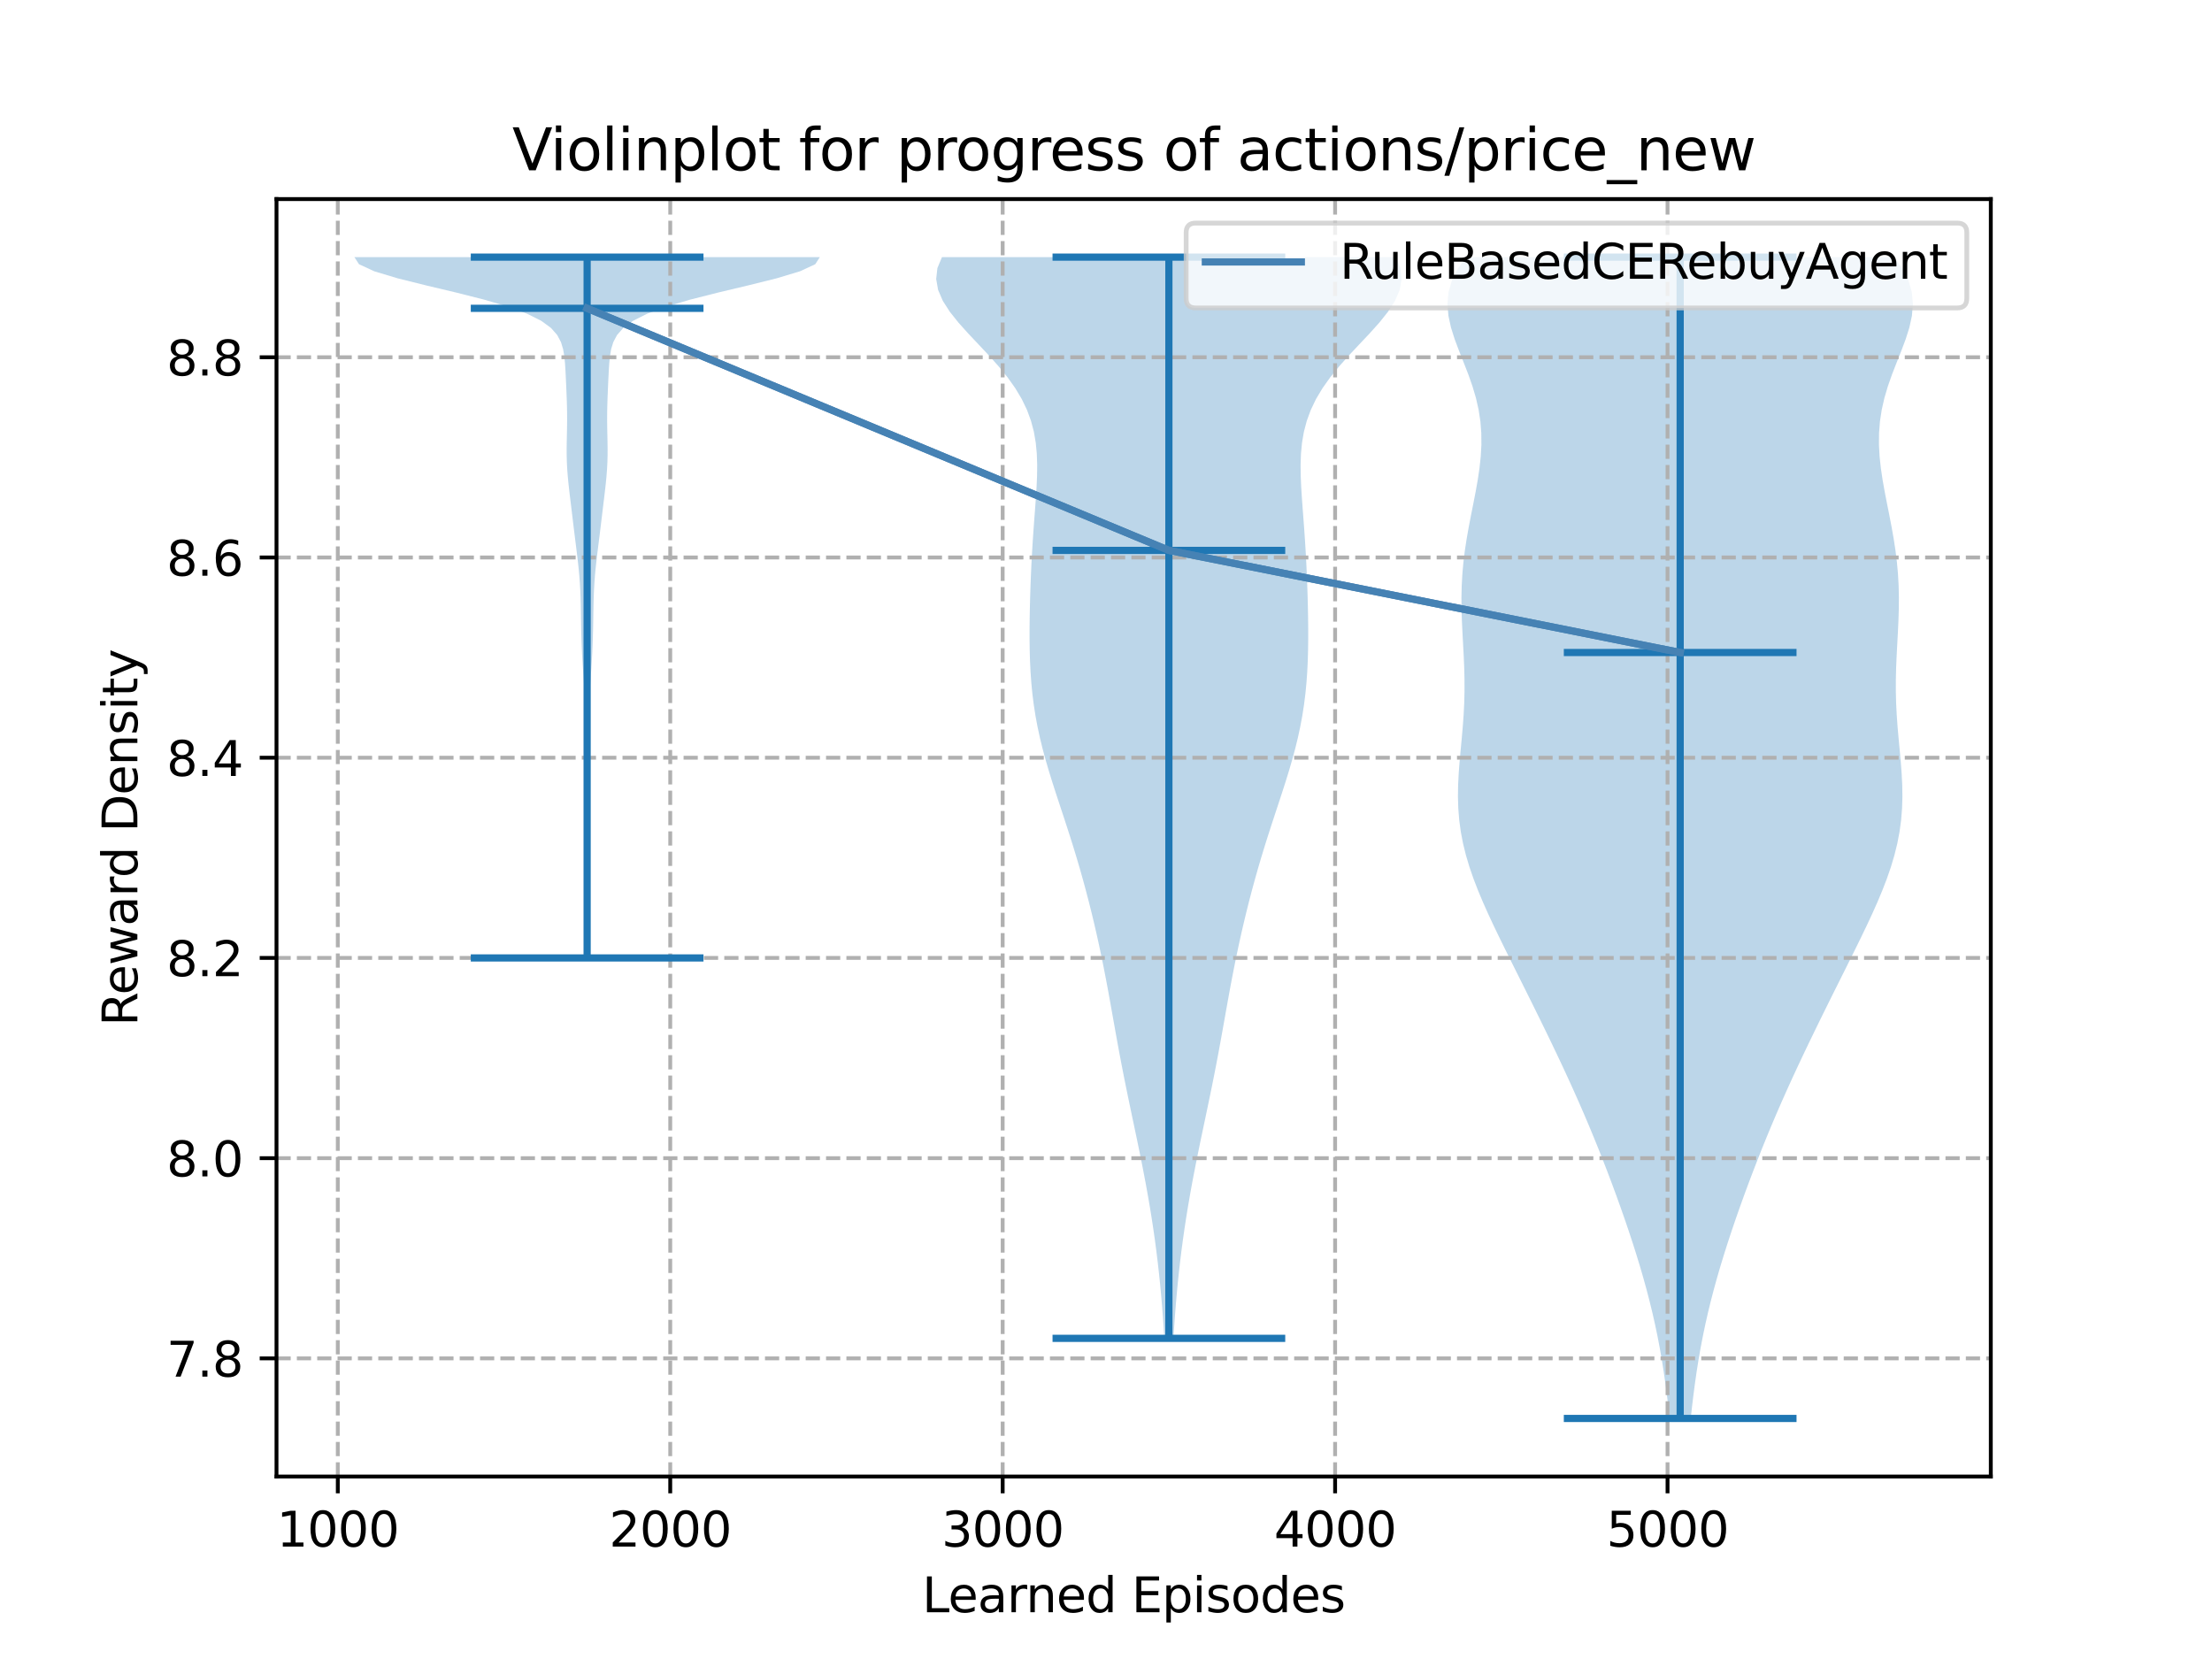 <?xml version="1.0" encoding="utf-8" standalone="no"?>
<!DOCTYPE svg PUBLIC "-//W3C//DTD SVG 1.1//EN"
  "http://www.w3.org/Graphics/SVG/1.1/DTD/svg11.dtd">
<svg xmlns:xlink="http://www.w3.org/1999/xlink" width="460.8pt" height="345.6pt" viewBox="0 0 460.8 345.6" xmlns="http://www.w3.org/2000/svg" version="1.1">
 <defs>
  <style type="text/css">*{stroke-linejoin: round; stroke-linecap: butt}</style>
 </defs>
 <g id="figure_1">
  <g id="patch_1">
   <path d="M 0 345.6 
L 460.8 345.6 
L 460.8 0 
L 0 0 
z
" style="fill: #ffffff"/>
  </g>
  <g id="axes_1">
   <g id="patch_2">
    <path d="M 57.6 307.584 
L 414.72 307.584 
L 414.72 41.472 
L 57.6 41.472 
z
" style="fill: #ffffff"/>
   </g>
   <g id="PolyCollection_1">
    <path d="M 122.443 199.554 
L 122.176 199.554 
L 122.176 198.08 
L 122.18 196.605 
L 122.186 195.13 
L 122.193 193.656 
L 122.197 192.181 
L 122.197 190.707 
L 122.194 189.232 
L 122.188 187.757 
L 122.181 186.283 
L 122.175 184.808 
L 122.171 183.334 
L 122.172 181.859 
L 122.176 180.384 
L 122.182 178.91 
L 122.188 177.435 
L 122.191 175.96 
L 122.188 174.486 
L 122.179 173.011 
L 122.163 171.537 
L 122.141 170.062 
L 122.113 168.587 
L 122.083 167.113 
L 122.052 165.638 
L 122.023 164.164 
L 121.999 162.689 
L 121.982 161.214 
L 121.972 159.74 
L 121.971 158.265 
L 121.978 156.791 
L 121.989 155.316 
L 122.001 153.841 
L 122.007 152.367 
L 122.004 150.892 
L 121.985 149.418 
L 121.949 147.943 
L 121.893 146.468 
L 121.819 144.994 
L 121.73 143.519 
L 121.63 142.044 
L 121.526 140.57 
L 121.425 139.095 
L 121.33 137.621 
L 121.248 136.146 
L 121.18 134.671 
L 121.126 133.197 
L 121.085 131.722 
L 121.054 130.248 
L 121.029 128.773 
L 121.006 127.298 
L 120.977 125.824 
L 120.936 124.349 
L 120.876 122.875 
L 120.792 121.4 
L 120.681 119.925 
L 120.544 118.451 
L 120.385 116.976 
L 120.21 115.502 
L 120.027 114.027 
L 119.842 112.552 
L 119.659 111.078 
L 119.479 109.603 
L 119.301 108.129 
L 119.123 106.654 
L 118.944 105.179 
L 118.765 103.705 
L 118.589 102.23 
L 118.425 100.755 
L 118.281 99.281 
L 118.167 97.806 
L 118.089 96.332 
L 118.05 94.857 
L 118.045 93.382 
L 118.066 91.908 
L 118.097 90.433 
L 118.126 88.959 
L 118.14 87.484 
L 118.134 86.009 
L 118.107 84.535 
L 118.061 83.06 
L 118.003 81.586 
L 117.938 80.111 
L 117.87 78.636 
L 117.796 77.162 
L 117.701 75.687 
L 117.556 74.213 
L 117.306 72.738 
L 116.858 71.263 
L 116.076 69.789 
L 114.78 68.314 
L 112.763 66.839 
L 109.829 65.365 
L 105.85 63.89 
L 100.839 62.416 
L 95.011 60.941 
L 88.81 59.466 
L 82.881 57.992 
L 77.972 56.517 
L 74.787 55.043 
L 73.833 53.568 
L 170.786 53.568 
L 170.786 53.568 
L 169.832 55.043 
L 166.647 56.517 
L 161.737 57.992 
L 155.808 59.466 
L 149.608 60.941 
L 143.78 62.416 
L 138.769 63.89 
L 134.79 65.365 
L 131.856 66.839 
L 129.839 68.314 
L 128.543 69.789 
L 127.761 71.263 
L 127.313 72.738 
L 127.062 74.213 
L 126.918 75.687 
L 126.823 77.162 
L 126.748 78.636 
L 126.68 80.111 
L 126.616 81.586 
L 126.558 83.06 
L 126.512 84.535 
L 126.484 86.009 
L 126.478 87.484 
L 126.493 88.959 
L 126.522 90.433 
L 126.553 91.908 
L 126.573 93.382 
L 126.569 94.857 
L 126.53 96.332 
L 126.452 97.806 
L 126.338 99.281 
L 126.194 100.755 
L 126.029 102.23 
L 125.854 103.705 
L 125.674 105.179 
L 125.495 106.654 
L 125.318 108.129 
L 125.14 109.603 
L 124.96 111.078 
L 124.776 112.552 
L 124.591 114.027 
L 124.408 115.502 
L 124.233 116.976 
L 124.074 118.451 
L 123.937 119.925 
L 123.826 121.4 
L 123.742 122.875 
L 123.683 124.349 
L 123.642 125.824 
L 123.613 127.298 
L 123.589 128.773 
L 123.565 130.248 
L 123.534 131.722 
L 123.493 133.197 
L 123.439 134.671 
L 123.371 136.146 
L 123.288 137.621 
L 123.194 139.095 
L 123.092 140.57 
L 122.988 142.044 
L 122.889 143.519 
L 122.799 144.994 
L 122.725 146.468 
L 122.669 147.943 
L 122.633 149.418 
L 122.615 150.892 
L 122.611 152.367 
L 122.618 153.841 
L 122.629 155.316 
L 122.641 156.791 
L 122.647 158.265 
L 122.646 159.74 
L 122.637 161.214 
L 122.62 162.689 
L 122.595 164.164 
L 122.566 165.638 
L 122.536 167.113 
L 122.505 168.587 
L 122.478 170.062 
L 122.455 171.537 
L 122.439 173.011 
L 122.43 174.486 
L 122.428 175.96 
L 122.431 177.435 
L 122.436 178.91 
L 122.442 180.384 
L 122.447 181.859 
L 122.447 183.334 
L 122.444 184.808 
L 122.438 186.283 
L 122.431 187.757 
L 122.425 189.232 
L 122.421 190.707 
L 122.422 192.181 
L 122.426 193.656 
L 122.432 195.13 
L 122.439 196.605 
L 122.443 198.08 
L 122.443 199.554 
z
" clip-path="url(#pd0783b22f8)" style="fill: #1f77b4; fill-opacity: 0.3"/>
   </g>
   <g id="PolyCollection_2">
    <path d="M 244.448 278.804 
L 242.553 278.804 
L 242.409 276.529 
L 242.249 274.254 
L 242.071 271.979 
L 241.876 269.703 
L 241.661 267.428 
L 241.426 265.153 
L 241.169 262.878 
L 240.889 260.603 
L 240.588 258.328 
L 240.263 256.053 
L 239.916 253.778 
L 239.548 251.503 
L 239.158 249.227 
L 238.748 246.952 
L 238.32 244.677 
L 237.876 242.402 
L 237.418 240.127 
L 236.949 237.852 
L 236.473 235.577 
L 235.994 233.302 
L 235.515 231.027 
L 235.04 228.751 
L 234.573 226.476 
L 234.116 224.201 
L 233.671 221.926 
L 233.238 219.651 
L 232.817 217.376 
L 232.405 215.101 
L 231.999 212.826 
L 231.594 210.551 
L 231.186 208.275 
L 230.77 206 
L 230.342 203.725 
L 229.898 201.45 
L 229.436 199.175 
L 228.954 196.9 
L 228.451 194.625 
L 227.926 192.35 
L 227.379 190.075 
L 226.808 187.799 
L 226.214 185.524 
L 225.596 183.249 
L 224.953 180.974 
L 224.284 178.699 
L 223.591 176.424 
L 222.875 174.149 
L 222.141 171.874 
L 221.394 169.599 
L 220.643 167.323 
L 219.896 165.048 
L 219.166 162.773 
L 218.464 160.498 
L 217.8 158.223 
L 217.185 155.948 
L 216.628 153.673 
L 216.136 151.398 
L 215.712 149.123 
L 215.357 146.847 
L 215.07 144.572 
L 214.848 142.297 
L 214.684 140.022 
L 214.573 137.747 
L 214.506 135.472 
L 214.477 133.197 
L 214.478 130.922 
L 214.502 128.647 
L 214.547 126.372 
L 214.607 124.096 
L 214.682 121.821 
L 214.773 119.546 
L 214.878 117.271 
L 215.001 114.996 
L 215.14 112.721 
L 215.296 110.446 
L 215.463 108.171 
L 215.636 105.896 
L 215.801 103.62 
L 215.943 101.345 
L 216.04 99.07 
L 216.064 96.795 
L 215.985 94.52 
L 215.769 92.245 
L 215.38 89.97 
L 214.784 87.695 
L 213.951 85.42 
L 212.86 83.144 
L 211.502 80.869 
L 209.884 78.594 
L 208.034 76.319 
L 206.004 74.044 
L 203.867 71.769 
L 201.719 69.494 
L 199.675 67.219 
L 197.86 64.944 
L 196.402 62.668 
L 195.423 60.393 
L 195.024 58.118 
L 195.28 55.843 
L 196.23 53.568 
L 290.772 53.568 
L 290.772 53.568 
L 291.721 55.843 
L 291.977 58.118 
L 291.579 60.393 
L 290.599 62.668 
L 289.142 64.944 
L 287.327 67.219 
L 285.282 69.494 
L 283.135 71.769 
L 280.997 74.044 
L 278.967 76.319 
L 277.118 78.594 
L 275.5 80.869 
L 274.142 83.144 
L 273.05 85.42 
L 272.217 87.695 
L 271.621 89.97 
L 271.232 92.245 
L 271.016 94.52 
L 270.937 96.795 
L 270.962 99.07 
L 271.058 101.345 
L 271.2 103.62 
L 271.366 105.896 
L 271.538 108.171 
L 271.706 110.446 
L 271.861 112.721 
L 272.001 114.996 
L 272.123 117.271 
L 272.229 119.546 
L 272.319 121.821 
L 272.394 124.096 
L 272.455 126.372 
L 272.499 128.647 
L 272.524 130.922 
L 272.525 133.197 
L 272.495 135.472 
L 272.429 137.747 
L 272.317 140.022 
L 272.154 142.297 
L 271.932 144.572 
L 271.645 146.847 
L 271.29 149.123 
L 270.866 151.398 
L 270.373 153.673 
L 269.816 155.948 
L 269.202 158.223 
L 268.538 160.498 
L 267.835 162.773 
L 267.105 165.048 
L 266.359 167.323 
L 265.607 169.599 
L 264.861 171.874 
L 264.126 174.149 
L 263.411 176.424 
L 262.717 178.699 
L 262.049 180.974 
L 261.405 183.249 
L 260.787 185.524 
L 260.193 187.799 
L 259.623 190.075 
L 259.075 192.35 
L 258.55 194.625 
L 258.047 196.9 
L 257.565 199.175 
L 257.103 201.45 
L 256.66 203.725 
L 256.232 206 
L 255.816 208.275 
L 255.408 210.551 
L 255.003 212.826 
L 254.596 215.101 
L 254.184 217.376 
L 253.763 219.651 
L 253.331 221.926 
L 252.886 224.201 
L 252.429 226.476 
L 251.962 228.751 
L 251.487 231.027 
L 251.008 233.302 
L 250.528 235.577 
L 250.052 237.852 
L 249.584 240.127 
L 249.126 242.402 
L 248.681 244.677 
L 248.253 246.952 
L 247.844 249.227 
L 247.454 251.503 
L 247.085 253.778 
L 246.738 256.053 
L 246.414 258.328 
L 246.112 260.603 
L 245.833 262.878 
L 245.576 265.153 
L 245.34 267.428 
L 245.125 269.703 
L 244.93 271.979 
L 244.753 274.254 
L 244.593 276.529 
L 244.448 278.804 
z
" clip-path="url(#pd0783b22f8)" style="fill: #1f77b4; fill-opacity: 0.3"/>
   </g>
   <g id="PolyCollection_3">
    <path d="M 352.212 295.488 
L 347.809 295.488 
L 347.541 293.044 
L 347.248 290.601 
L 346.928 288.157 
L 346.575 285.713 
L 346.187 283.27 
L 345.76 280.826 
L 345.293 278.383 
L 344.783 275.939 
L 344.23 273.495 
L 343.634 271.052 
L 342.998 268.608 
L 342.322 266.164 
L 341.61 263.721 
L 340.863 261.277 
L 340.086 258.833 
L 339.28 256.39 
L 338.447 253.946 
L 337.59 251.503 
L 336.71 249.059 
L 335.808 246.615 
L 334.884 244.172 
L 333.939 241.728 
L 332.971 239.284 
L 331.98 236.841 
L 330.965 234.397 
L 329.925 231.953 
L 328.861 229.51 
L 327.773 227.066 
L 326.662 224.623 
L 325.53 222.179 
L 324.379 219.735 
L 323.21 217.292 
L 322.028 214.848 
L 320.833 212.404 
L 319.628 209.961 
L 318.416 207.517 
L 317.198 205.073 
L 315.978 202.63 
L 314.758 200.186 
L 313.545 197.743 
L 312.345 195.299 
L 311.169 192.855 
L 310.028 190.412 
L 308.937 187.968 
L 307.911 185.524 
L 306.967 183.081 
L 306.122 180.637 
L 305.391 178.193 
L 304.787 175.75 
L 304.318 173.306 
L 303.986 170.863 
L 303.788 168.419 
L 303.716 165.975 
L 303.752 163.532 
L 303.876 161.088 
L 304.063 158.644 
L 304.285 156.201 
L 304.515 153.757 
L 304.728 151.313 
L 304.903 148.87 
L 305.025 146.426 
L 305.085 143.983 
L 305.081 141.539 
L 305.022 139.095 
L 304.919 136.652 
L 304.79 134.208 
L 304.657 131.764 
L 304.542 129.321 
L 304.466 126.877 
L 304.448 124.433 
L 304.503 121.99 
L 304.639 119.546 
L 304.859 117.103 
L 305.161 114.659 
L 305.536 112.215 
L 305.969 109.772 
L 306.44 107.328 
L 306.927 104.884 
L 307.402 102.441 
L 307.838 99.997 
L 308.202 97.553 
L 308.466 95.11 
L 308.602 92.666 
L 308.583 90.223 
L 308.392 87.779 
L 308.018 85.335 
L 307.462 82.892 
L 306.739 80.448 
L 305.879 78.004 
L 304.931 75.561 
L 303.958 73.117 
L 303.04 70.673 
L 302.267 68.23 
L 301.734 65.786 
L 301.534 63.343 
L 301.751 60.899 
L 302.449 58.455 
L 303.671 56.012 
L 305.426 53.568 
L 394.595 53.568 
L 394.595 53.568 
L 396.351 56.012 
L 397.572 58.455 
L 398.271 60.899 
L 398.487 63.343 
L 398.288 65.786 
L 397.755 68.23 
L 396.982 70.673 
L 396.063 73.117 
L 395.091 75.561 
L 394.142 78.004 
L 393.282 80.448 
L 392.559 82.892 
L 392.003 85.335 
L 391.629 87.779 
L 391.438 90.223 
L 391.42 92.666 
L 391.555 95.11 
L 391.819 97.553 
L 392.184 99.997 
L 392.619 102.441 
L 393.094 104.884 
L 393.581 107.328 
L 394.053 109.772 
L 394.485 112.215 
L 394.86 114.659 
L 395.162 117.103 
L 395.383 119.546 
L 395.519 121.99 
L 395.573 124.433 
L 395.555 126.877 
L 395.479 129.321 
L 395.364 131.764 
L 395.231 134.208 
L 395.103 136.652 
L 395 139.095 
L 394.94 141.539 
L 394.937 143.983 
L 394.996 146.426 
L 395.118 148.87 
L 395.293 151.313 
L 395.506 153.757 
L 395.737 156.201 
L 395.959 158.644 
L 396.145 161.088 
L 396.269 163.532 
L 396.306 165.975 
L 396.233 168.419 
L 396.035 170.863 
L 395.704 173.306 
L 395.234 175.75 
L 394.63 178.193 
L 393.9 180.637 
L 393.055 183.081 
L 392.111 185.524 
L 391.085 187.968 
L 389.993 190.412 
L 388.852 192.855 
L 387.676 195.299 
L 386.476 197.743 
L 385.263 200.186 
L 384.044 202.63 
L 382.823 205.073 
L 381.605 207.517 
L 380.393 209.961 
L 379.188 212.404 
L 377.994 214.848 
L 376.811 217.292 
L 375.643 219.735 
L 374.491 222.179 
L 373.359 224.623 
L 372.248 227.066 
L 371.16 229.51 
L 370.096 231.953 
L 369.057 234.397 
L 368.042 236.841 
L 367.05 239.284 
L 366.083 241.728 
L 365.137 244.172 
L 364.213 246.615 
L 363.311 249.059 
L 362.431 251.503 
L 361.574 253.946 
L 360.742 256.39 
L 359.936 258.833 
L 359.158 261.277 
L 358.412 263.721 
L 357.699 266.164 
L 357.024 268.608 
L 356.387 271.052 
L 355.792 273.495 
L 355.239 275.939 
L 354.729 278.383 
L 354.261 280.826 
L 353.834 283.27 
L 353.446 285.713 
L 353.094 288.157 
L 352.773 290.601 
L 352.48 293.044 
L 352.212 295.488 
z
" clip-path="url(#pd0783b22f8)" style="fill: #1f77b4; fill-opacity: 0.3"/>
   </g>
   <g id="matplotlib.axis_1">
    <g id="xtick_1">
     <g id="line2d_1">
      <path d="M 70.37 307.584 
L 70.37 41.472 
" clip-path="url(#pd0783b22f8)" style="fill: none; stroke-dasharray: 2.96,1.28; stroke-dashoffset: 0; stroke: #b0b0b0; stroke-width: 0.8"/>
     </g>
     <g id="line2d_2">
      <defs>
       <path id="m203d92a6cb" d="M 0 0 
L 0 3.5 
" style="stroke: #000000; stroke-width: 0.8"/>
      </defs>
      <g>
       <use xlink:href="#m203d92a6cb" x="70.37" y="307.584" style="stroke: #000000; stroke-width: 0.8"/>
      </g>
     </g>
     <g id="text_1">
      <!-- 1000 -->
      <g transform="translate(57.645 322.182)scale(0.1 -0.1)">
       <defs>
        <path id="DejaVuSans-31" d="M 794 531 
L 1825 531 
L 1825 4091 
L 703 3866 
L 703 4441 
L 1819 4666 
L 2450 4666 
L 2450 531 
L 3481 531 
L 3481 0 
L 794 0 
L 794 531 
z
" transform="scale(0.016)"/>
        <path id="DejaVuSans-30" d="M 2034 4250 
Q 1547 4250 1301 3770 
Q 1056 3291 1056 2328 
Q 1056 1369 1301 889 
Q 1547 409 2034 409 
Q 2525 409 2770 889 
Q 3016 1369 3016 2328 
Q 3016 3291 2770 3770 
Q 2525 4250 2034 4250 
z
M 2034 4750 
Q 2819 4750 3233 4129 
Q 3647 3509 3647 2328 
Q 3647 1150 3233 529 
Q 2819 -91 2034 -91 
Q 1250 -91 836 529 
Q 422 1150 422 2328 
Q 422 3509 836 4129 
Q 1250 4750 2034 4750 
z
" transform="scale(0.016)"/>
       </defs>
       <use xlink:href="#DejaVuSans-31"/>
       <use xlink:href="#DejaVuSans-30" x="63.623"/>
       <use xlink:href="#DejaVuSans-30" x="127.246"/>
       <use xlink:href="#DejaVuSans-30" x="190.869"/>
      </g>
     </g>
    </g>
    <g id="xtick_2">
     <g id="line2d_3">
      <path d="M 139.622 307.584 
L 139.622 41.472 
" clip-path="url(#pd0783b22f8)" style="fill: none; stroke-dasharray: 2.96,1.28; stroke-dashoffset: 0; stroke: #b0b0b0; stroke-width: 0.8"/>
     </g>
     <g id="line2d_4">
      <g>
       <use xlink:href="#m203d92a6cb" x="139.622" y="307.584" style="stroke: #000000; stroke-width: 0.8"/>
      </g>
     </g>
     <g id="text_2">
      <!-- 2000 -->
      <g transform="translate(126.897 322.182)scale(0.1 -0.1)">
       <defs>
        <path id="DejaVuSans-32" d="M 1228 531 
L 3431 531 
L 3431 0 
L 469 0 
L 469 531 
Q 828 903 1448 1529 
Q 2069 2156 2228 2338 
Q 2531 2678 2651 2914 
Q 2772 3150 2772 3378 
Q 2772 3750 2511 3984 
Q 2250 4219 1831 4219 
Q 1534 4219 1204 4116 
Q 875 4013 500 3803 
L 500 4441 
Q 881 4594 1212 4672 
Q 1544 4750 1819 4750 
Q 2544 4750 2975 4387 
Q 3406 4025 3406 3419 
Q 3406 3131 3298 2873 
Q 3191 2616 2906 2266 
Q 2828 2175 2409 1742 
Q 1991 1309 1228 531 
z
" transform="scale(0.016)"/>
       </defs>
       <use xlink:href="#DejaVuSans-32"/>
       <use xlink:href="#DejaVuSans-30" x="63.623"/>
       <use xlink:href="#DejaVuSans-30" x="127.246"/>
       <use xlink:href="#DejaVuSans-30" x="190.869"/>
      </g>
     </g>
    </g>
    <g id="xtick_3">
     <g id="line2d_5">
      <path d="M 208.875 307.584 
L 208.875 41.472 
" clip-path="url(#pd0783b22f8)" style="fill: none; stroke-dasharray: 2.96,1.28; stroke-dashoffset: 0; stroke: #b0b0b0; stroke-width: 0.8"/>
     </g>
     <g id="line2d_6">
      <g>
       <use xlink:href="#m203d92a6cb" x="208.875" y="307.584" style="stroke: #000000; stroke-width: 0.8"/>
      </g>
     </g>
     <g id="text_3">
      <!-- 3000 -->
      <g transform="translate(196.15 322.182)scale(0.1 -0.1)">
       <defs>
        <path id="DejaVuSans-33" d="M 2597 2516 
Q 3050 2419 3304 2112 
Q 3559 1806 3559 1356 
Q 3559 666 3084 287 
Q 2609 -91 1734 -91 
Q 1441 -91 1130 -33 
Q 819 25 488 141 
L 488 750 
Q 750 597 1062 519 
Q 1375 441 1716 441 
Q 2309 441 2620 675 
Q 2931 909 2931 1356 
Q 2931 1769 2642 2001 
Q 2353 2234 1838 2234 
L 1294 2234 
L 1294 2753 
L 1863 2753 
Q 2328 2753 2575 2939 
Q 2822 3125 2822 3475 
Q 2822 3834 2567 4026 
Q 2313 4219 1838 4219 
Q 1578 4219 1281 4162 
Q 984 4106 628 3988 
L 628 4550 
Q 988 4650 1302 4700 
Q 1616 4750 1894 4750 
Q 2613 4750 3031 4423 
Q 3450 4097 3450 3541 
Q 3450 3153 3228 2886 
Q 3006 2619 2597 2516 
z
" transform="scale(0.016)"/>
       </defs>
       <use xlink:href="#DejaVuSans-33"/>
       <use xlink:href="#DejaVuSans-30" x="63.623"/>
       <use xlink:href="#DejaVuSans-30" x="127.246"/>
       <use xlink:href="#DejaVuSans-30" x="190.869"/>
      </g>
     </g>
    </g>
    <g id="xtick_4">
     <g id="line2d_7">
      <path d="M 278.127 307.584 
L 278.127 41.472 
" clip-path="url(#pd0783b22f8)" style="fill: none; stroke-dasharray: 2.96,1.28; stroke-dashoffset: 0; stroke: #b0b0b0; stroke-width: 0.8"/>
     </g>
     <g id="line2d_8">
      <g>
       <use xlink:href="#m203d92a6cb" x="278.127" y="307.584" style="stroke: #000000; stroke-width: 0.8"/>
      </g>
     </g>
     <g id="text_4">
      <!-- 4000 -->
      <g transform="translate(265.402 322.182)scale(0.1 -0.1)">
       <defs>
        <path id="DejaVuSans-34" d="M 2419 4116 
L 825 1625 
L 2419 1625 
L 2419 4116 
z
M 2253 4666 
L 3047 4666 
L 3047 1625 
L 3713 1625 
L 3713 1100 
L 3047 1100 
L 3047 0 
L 2419 0 
L 2419 1100 
L 313 1100 
L 313 1709 
L 2253 4666 
z
" transform="scale(0.016)"/>
       </defs>
       <use xlink:href="#DejaVuSans-34"/>
       <use xlink:href="#DejaVuSans-30" x="63.623"/>
       <use xlink:href="#DejaVuSans-30" x="127.246"/>
       <use xlink:href="#DejaVuSans-30" x="190.869"/>
      </g>
     </g>
    </g>
    <g id="xtick_5">
     <g id="line2d_9">
      <path d="M 347.379 307.584 
L 347.379 41.472 
" clip-path="url(#pd0783b22f8)" style="fill: none; stroke-dasharray: 2.96,1.28; stroke-dashoffset: 0; stroke: #b0b0b0; stroke-width: 0.8"/>
     </g>
     <g id="line2d_10">
      <g>
       <use xlink:href="#m203d92a6cb" x="347.379" y="307.584" style="stroke: #000000; stroke-width: 0.8"/>
      </g>
     </g>
     <g id="text_5">
      <!-- 5000 -->
      <g transform="translate(334.654 322.182)scale(0.1 -0.1)">
       <defs>
        <path id="DejaVuSans-35" d="M 691 4666 
L 3169 4666 
L 3169 4134 
L 1269 4134 
L 1269 2991 
Q 1406 3038 1543 3061 
Q 1681 3084 1819 3084 
Q 2600 3084 3056 2656 
Q 3513 2228 3513 1497 
Q 3513 744 3044 326 
Q 2575 -91 1722 -91 
Q 1428 -91 1123 -41 
Q 819 9 494 109 
L 494 744 
Q 775 591 1075 516 
Q 1375 441 1709 441 
Q 2250 441 2565 725 
Q 2881 1009 2881 1497 
Q 2881 1984 2565 2268 
Q 2250 2553 1709 2553 
Q 1456 2553 1204 2497 
Q 953 2441 691 2322 
L 691 4666 
z
" transform="scale(0.016)"/>
       </defs>
       <use xlink:href="#DejaVuSans-35"/>
       <use xlink:href="#DejaVuSans-30" x="63.623"/>
       <use xlink:href="#DejaVuSans-30" x="127.246"/>
       <use xlink:href="#DejaVuSans-30" x="190.869"/>
      </g>
     </g>
    </g>
    <g id="text_6">
     <!-- Learned Episodes -->
     <g transform="translate(192.102 335.861)scale(0.1 -0.1)">
      <defs>
       <path id="DejaVuSans-4c" d="M 628 4666 
L 1259 4666 
L 1259 531 
L 3531 531 
L 3531 0 
L 628 0 
L 628 4666 
z
" transform="scale(0.016)"/>
       <path id="DejaVuSans-65" d="M 3597 1894 
L 3597 1613 
L 953 1613 
Q 991 1019 1311 708 
Q 1631 397 2203 397 
Q 2534 397 2845 478 
Q 3156 559 3463 722 
L 3463 178 
Q 3153 47 2828 -22 
Q 2503 -91 2169 -91 
Q 1331 -91 842 396 
Q 353 884 353 1716 
Q 353 2575 817 3079 
Q 1281 3584 2069 3584 
Q 2775 3584 3186 3129 
Q 3597 2675 3597 1894 
z
M 3022 2063 
Q 3016 2534 2758 2815 
Q 2500 3097 2075 3097 
Q 1594 3097 1305 2825 
Q 1016 2553 972 2059 
L 3022 2063 
z
" transform="scale(0.016)"/>
       <path id="DejaVuSans-61" d="M 2194 1759 
Q 1497 1759 1228 1600 
Q 959 1441 959 1056 
Q 959 750 1161 570 
Q 1363 391 1709 391 
Q 2188 391 2477 730 
Q 2766 1069 2766 1631 
L 2766 1759 
L 2194 1759 
z
M 3341 1997 
L 3341 0 
L 2766 0 
L 2766 531 
Q 2569 213 2275 61 
Q 1981 -91 1556 -91 
Q 1019 -91 701 211 
Q 384 513 384 1019 
Q 384 1609 779 1909 
Q 1175 2209 1959 2209 
L 2766 2209 
L 2766 2266 
Q 2766 2663 2505 2880 
Q 2244 3097 1772 3097 
Q 1472 3097 1187 3025 
Q 903 2953 641 2809 
L 641 3341 
Q 956 3463 1253 3523 
Q 1550 3584 1831 3584 
Q 2591 3584 2966 3190 
Q 3341 2797 3341 1997 
z
" transform="scale(0.016)"/>
       <path id="DejaVuSans-72" d="M 2631 2963 
Q 2534 3019 2420 3045 
Q 2306 3072 2169 3072 
Q 1681 3072 1420 2755 
Q 1159 2438 1159 1844 
L 1159 0 
L 581 0 
L 581 3500 
L 1159 3500 
L 1159 2956 
Q 1341 3275 1631 3429 
Q 1922 3584 2338 3584 
Q 2397 3584 2469 3576 
Q 2541 3569 2628 3553 
L 2631 2963 
z
" transform="scale(0.016)"/>
       <path id="DejaVuSans-6e" d="M 3513 2113 
L 3513 0 
L 2938 0 
L 2938 2094 
Q 2938 2591 2744 2837 
Q 2550 3084 2163 3084 
Q 1697 3084 1428 2787 
Q 1159 2491 1159 1978 
L 1159 0 
L 581 0 
L 581 3500 
L 1159 3500 
L 1159 2956 
Q 1366 3272 1645 3428 
Q 1925 3584 2291 3584 
Q 2894 3584 3203 3211 
Q 3513 2838 3513 2113 
z
" transform="scale(0.016)"/>
       <path id="DejaVuSans-64" d="M 2906 2969 
L 2906 4863 
L 3481 4863 
L 3481 0 
L 2906 0 
L 2906 525 
Q 2725 213 2448 61 
Q 2172 -91 1784 -91 
Q 1150 -91 751 415 
Q 353 922 353 1747 
Q 353 2572 751 3078 
Q 1150 3584 1784 3584 
Q 2172 3584 2448 3432 
Q 2725 3281 2906 2969 
z
M 947 1747 
Q 947 1113 1208 752 
Q 1469 391 1925 391 
Q 2381 391 2643 752 
Q 2906 1113 2906 1747 
Q 2906 2381 2643 2742 
Q 2381 3103 1925 3103 
Q 1469 3103 1208 2742 
Q 947 2381 947 1747 
z
" transform="scale(0.016)"/>
       <path id="DejaVuSans-20" transform="scale(0.016)"/>
       <path id="DejaVuSans-45" d="M 628 4666 
L 3578 4666 
L 3578 4134 
L 1259 4134 
L 1259 2753 
L 3481 2753 
L 3481 2222 
L 1259 2222 
L 1259 531 
L 3634 531 
L 3634 0 
L 628 0 
L 628 4666 
z
" transform="scale(0.016)"/>
       <path id="DejaVuSans-70" d="M 1159 525 
L 1159 -1331 
L 581 -1331 
L 581 3500 
L 1159 3500 
L 1159 2969 
Q 1341 3281 1617 3432 
Q 1894 3584 2278 3584 
Q 2916 3584 3314 3078 
Q 3713 2572 3713 1747 
Q 3713 922 3314 415 
Q 2916 -91 2278 -91 
Q 1894 -91 1617 61 
Q 1341 213 1159 525 
z
M 3116 1747 
Q 3116 2381 2855 2742 
Q 2594 3103 2138 3103 
Q 1681 3103 1420 2742 
Q 1159 2381 1159 1747 
Q 1159 1113 1420 752 
Q 1681 391 2138 391 
Q 2594 391 2855 752 
Q 3116 1113 3116 1747 
z
" transform="scale(0.016)"/>
       <path id="DejaVuSans-69" d="M 603 3500 
L 1178 3500 
L 1178 0 
L 603 0 
L 603 3500 
z
M 603 4863 
L 1178 4863 
L 1178 4134 
L 603 4134 
L 603 4863 
z
" transform="scale(0.016)"/>
       <path id="DejaVuSans-73" d="M 2834 3397 
L 2834 2853 
Q 2591 2978 2328 3040 
Q 2066 3103 1784 3103 
Q 1356 3103 1142 2972 
Q 928 2841 928 2578 
Q 928 2378 1081 2264 
Q 1234 2150 1697 2047 
L 1894 2003 
Q 2506 1872 2764 1633 
Q 3022 1394 3022 966 
Q 3022 478 2636 193 
Q 2250 -91 1575 -91 
Q 1294 -91 989 -36 
Q 684 19 347 128 
L 347 722 
Q 666 556 975 473 
Q 1284 391 1588 391 
Q 1994 391 2212 530 
Q 2431 669 2431 922 
Q 2431 1156 2273 1281 
Q 2116 1406 1581 1522 
L 1381 1569 
Q 847 1681 609 1914 
Q 372 2147 372 2553 
Q 372 3047 722 3315 
Q 1072 3584 1716 3584 
Q 2034 3584 2315 3537 
Q 2597 3491 2834 3397 
z
" transform="scale(0.016)"/>
       <path id="DejaVuSans-6f" d="M 1959 3097 
Q 1497 3097 1228 2736 
Q 959 2375 959 1747 
Q 959 1119 1226 758 
Q 1494 397 1959 397 
Q 2419 397 2687 759 
Q 2956 1122 2956 1747 
Q 2956 2369 2687 2733 
Q 2419 3097 1959 3097 
z
M 1959 3584 
Q 2709 3584 3137 3096 
Q 3566 2609 3566 1747 
Q 3566 888 3137 398 
Q 2709 -91 1959 -91 
Q 1206 -91 779 398 
Q 353 888 353 1747 
Q 353 2609 779 3096 
Q 1206 3584 1959 3584 
z
" transform="scale(0.016)"/>
      </defs>
      <use xlink:href="#DejaVuSans-4c"/>
      <use xlink:href="#DejaVuSans-65" x="53.963"/>
      <use xlink:href="#DejaVuSans-61" x="115.486"/>
      <use xlink:href="#DejaVuSans-72" x="176.766"/>
      <use xlink:href="#DejaVuSans-6e" x="216.129"/>
      <use xlink:href="#DejaVuSans-65" x="279.508"/>
      <use xlink:href="#DejaVuSans-64" x="341.031"/>
      <use xlink:href="#DejaVuSans-20" x="404.508"/>
      <use xlink:href="#DejaVuSans-45" x="436.295"/>
      <use xlink:href="#DejaVuSans-70" x="499.479"/>
      <use xlink:href="#DejaVuSans-69" x="562.955"/>
      <use xlink:href="#DejaVuSans-73" x="590.738"/>
      <use xlink:href="#DejaVuSans-6f" x="642.838"/>
      <use xlink:href="#DejaVuSans-64" x="704.02"/>
      <use xlink:href="#DejaVuSans-65" x="767.496"/>
      <use xlink:href="#DejaVuSans-73" x="829.02"/>
     </g>
    </g>
   </g>
   <g id="matplotlib.axis_2">
    <g id="ytick_1">
     <g id="line2d_11">
      <path d="M 57.6 282.975 
L 414.72 282.975 
" clip-path="url(#pd0783b22f8)" style="fill: none; stroke-dasharray: 2.96,1.28; stroke-dashoffset: 0; stroke: #b0b0b0; stroke-width: 0.8"/>
     </g>
     <g id="line2d_12">
      <defs>
       <path id="m166ff32636" d="M 0 0 
L -3.5 0 
" style="stroke: #000000; stroke-width: 0.8"/>
      </defs>
      <g>
       <use xlink:href="#m166ff32636" x="57.6" y="282.975" style="stroke: #000000; stroke-width: 0.8"/>
      </g>
     </g>
     <g id="text_7">
      <!-- 7.8 -->
      <g transform="translate(34.697 286.774)scale(0.1 -0.1)">
       <defs>
        <path id="DejaVuSans-37" d="M 525 4666 
L 3525 4666 
L 3525 4397 
L 1831 0 
L 1172 0 
L 2766 4134 
L 525 4134 
L 525 4666 
z
" transform="scale(0.016)"/>
        <path id="DejaVuSans-2e" d="M 684 794 
L 1344 794 
L 1344 0 
L 684 0 
L 684 794 
z
" transform="scale(0.016)"/>
        <path id="DejaVuSans-38" d="M 2034 2216 
Q 1584 2216 1326 1975 
Q 1069 1734 1069 1313 
Q 1069 891 1326 650 
Q 1584 409 2034 409 
Q 2484 409 2743 651 
Q 3003 894 3003 1313 
Q 3003 1734 2745 1975 
Q 2488 2216 2034 2216 
z
M 1403 2484 
Q 997 2584 770 2862 
Q 544 3141 544 3541 
Q 544 4100 942 4425 
Q 1341 4750 2034 4750 
Q 2731 4750 3128 4425 
Q 3525 4100 3525 3541 
Q 3525 3141 3298 2862 
Q 3072 2584 2669 2484 
Q 3125 2378 3379 2068 
Q 3634 1759 3634 1313 
Q 3634 634 3220 271 
Q 2806 -91 2034 -91 
Q 1263 -91 848 271 
Q 434 634 434 1313 
Q 434 1759 690 2068 
Q 947 2378 1403 2484 
z
M 1172 3481 
Q 1172 3119 1398 2916 
Q 1625 2713 2034 2713 
Q 2441 2713 2670 2916 
Q 2900 3119 2900 3481 
Q 2900 3844 2670 4047 
Q 2441 4250 2034 4250 
Q 1625 4250 1398 4047 
Q 1172 3844 1172 3481 
z
" transform="scale(0.016)"/>
       </defs>
       <use xlink:href="#DejaVuSans-37"/>
       <use xlink:href="#DejaVuSans-2e" x="63.623"/>
       <use xlink:href="#DejaVuSans-38" x="95.41"/>
      </g>
     </g>
    </g>
    <g id="ytick_2">
     <g id="line2d_13">
      <path d="M 57.6 241.265 
L 414.72 241.265 
" clip-path="url(#pd0783b22f8)" style="fill: none; stroke-dasharray: 2.96,1.28; stroke-dashoffset: 0; stroke: #b0b0b0; stroke-width: 0.8"/>
     </g>
     <g id="line2d_14">
      <g>
       <use xlink:href="#m166ff32636" x="57.6" y="241.265" style="stroke: #000000; stroke-width: 0.8"/>
      </g>
     </g>
     <g id="text_8">
      <!-- 8.0 -->
      <g transform="translate(34.697 245.064)scale(0.1 -0.1)">
       <use xlink:href="#DejaVuSans-38"/>
       <use xlink:href="#DejaVuSans-2e" x="63.623"/>
       <use xlink:href="#DejaVuSans-30" x="95.41"/>
      </g>
     </g>
    </g>
    <g id="ytick_3">
     <g id="line2d_15">
      <path d="M 57.6 199.554 
L 414.72 199.554 
" clip-path="url(#pd0783b22f8)" style="fill: none; stroke-dasharray: 2.96,1.28; stroke-dashoffset: 0; stroke: #b0b0b0; stroke-width: 0.8"/>
     </g>
     <g id="line2d_16">
      <g>
       <use xlink:href="#m166ff32636" x="57.6" y="199.554" style="stroke: #000000; stroke-width: 0.8"/>
      </g>
     </g>
     <g id="text_9">
      <!-- 8.2 -->
      <g transform="translate(34.697 203.353)scale(0.1 -0.1)">
       <use xlink:href="#DejaVuSans-38"/>
       <use xlink:href="#DejaVuSans-2e" x="63.623"/>
       <use xlink:href="#DejaVuSans-32" x="95.41"/>
      </g>
     </g>
    </g>
    <g id="ytick_4">
     <g id="line2d_17">
      <path d="M 57.6 157.844 
L 414.72 157.844 
" clip-path="url(#pd0783b22f8)" style="fill: none; stroke-dasharray: 2.96,1.28; stroke-dashoffset: 0; stroke: #b0b0b0; stroke-width: 0.8"/>
     </g>
     <g id="line2d_18">
      <g>
       <use xlink:href="#m166ff32636" x="57.6" y="157.844" style="stroke: #000000; stroke-width: 0.8"/>
      </g>
     </g>
     <g id="text_10">
      <!-- 8.4 -->
      <g transform="translate(34.697 161.643)scale(0.1 -0.1)">
       <use xlink:href="#DejaVuSans-38"/>
       <use xlink:href="#DejaVuSans-2e" x="63.623"/>
       <use xlink:href="#DejaVuSans-34" x="95.41"/>
      </g>
     </g>
    </g>
    <g id="ytick_5">
     <g id="line2d_19">
      <path d="M 57.6 116.134 
L 414.72 116.134 
" clip-path="url(#pd0783b22f8)" style="fill: none; stroke-dasharray: 2.96,1.28; stroke-dashoffset: 0; stroke: #b0b0b0; stroke-width: 0.8"/>
     </g>
     <g id="line2d_20">
      <g>
       <use xlink:href="#m166ff32636" x="57.6" y="116.134" style="stroke: #000000; stroke-width: 0.8"/>
      </g>
     </g>
     <g id="text_11">
      <!-- 8.6 -->
      <g transform="translate(34.697 119.933)scale(0.1 -0.1)">
       <defs>
        <path id="DejaVuSans-36" d="M 2113 2584 
Q 1688 2584 1439 2293 
Q 1191 2003 1191 1497 
Q 1191 994 1439 701 
Q 1688 409 2113 409 
Q 2538 409 2786 701 
Q 3034 994 3034 1497 
Q 3034 2003 2786 2293 
Q 2538 2584 2113 2584 
z
M 3366 4563 
L 3366 3988 
Q 3128 4100 2886 4159 
Q 2644 4219 2406 4219 
Q 1781 4219 1451 3797 
Q 1122 3375 1075 2522 
Q 1259 2794 1537 2939 
Q 1816 3084 2150 3084 
Q 2853 3084 3261 2657 
Q 3669 2231 3669 1497 
Q 3669 778 3244 343 
Q 2819 -91 2113 -91 
Q 1303 -91 875 529 
Q 447 1150 447 2328 
Q 447 3434 972 4092 
Q 1497 4750 2381 4750 
Q 2619 4750 2861 4703 
Q 3103 4656 3366 4563 
z
" transform="scale(0.016)"/>
       </defs>
       <use xlink:href="#DejaVuSans-38"/>
       <use xlink:href="#DejaVuSans-2e" x="63.623"/>
       <use xlink:href="#DejaVuSans-36" x="95.41"/>
      </g>
     </g>
    </g>
    <g id="ytick_6">
     <g id="line2d_21">
      <path d="M 57.6 74.423 
L 414.72 74.423 
" clip-path="url(#pd0783b22f8)" style="fill: none; stroke-dasharray: 2.96,1.28; stroke-dashoffset: 0; stroke: #b0b0b0; stroke-width: 0.8"/>
     </g>
     <g id="line2d_22">
      <g>
       <use xlink:href="#m166ff32636" x="57.6" y="74.423" style="stroke: #000000; stroke-width: 0.8"/>
      </g>
     </g>
     <g id="text_12">
      <!-- 8.8 -->
      <g transform="translate(34.697 78.222)scale(0.1 -0.1)">
       <use xlink:href="#DejaVuSans-38"/>
       <use xlink:href="#DejaVuSans-2e" x="63.623"/>
       <use xlink:href="#DejaVuSans-38" x="95.41"/>
      </g>
     </g>
    </g>
    <g id="text_13">
     <!-- Reward Density -->
     <g transform="translate(28.617 213.747)rotate(-90)scale(0.1 -0.1)">
      <defs>
       <path id="DejaVuSans-52" d="M 2841 2188 
Q 3044 2119 3236 1894 
Q 3428 1669 3622 1275 
L 4263 0 
L 3584 0 
L 2988 1197 
Q 2756 1666 2539 1819 
Q 2322 1972 1947 1972 
L 1259 1972 
L 1259 0 
L 628 0 
L 628 4666 
L 2053 4666 
Q 2853 4666 3247 4331 
Q 3641 3997 3641 3322 
Q 3641 2881 3436 2590 
Q 3231 2300 2841 2188 
z
M 1259 4147 
L 1259 2491 
L 2053 2491 
Q 2509 2491 2742 2702 
Q 2975 2913 2975 3322 
Q 2975 3731 2742 3939 
Q 2509 4147 2053 4147 
L 1259 4147 
z
" transform="scale(0.016)"/>
       <path id="DejaVuSans-77" d="M 269 3500 
L 844 3500 
L 1563 769 
L 2278 3500 
L 2956 3500 
L 3675 769 
L 4391 3500 
L 4966 3500 
L 4050 0 
L 3372 0 
L 2619 2869 
L 1863 0 
L 1184 0 
L 269 3500 
z
" transform="scale(0.016)"/>
       <path id="DejaVuSans-44" d="M 1259 4147 
L 1259 519 
L 2022 519 
Q 2988 519 3436 956 
Q 3884 1394 3884 2338 
Q 3884 3275 3436 3711 
Q 2988 4147 2022 4147 
L 1259 4147 
z
M 628 4666 
L 1925 4666 
Q 3281 4666 3915 4102 
Q 4550 3538 4550 2338 
Q 4550 1131 3912 565 
Q 3275 0 1925 0 
L 628 0 
L 628 4666 
z
" transform="scale(0.016)"/>
       <path id="DejaVuSans-74" d="M 1172 4494 
L 1172 3500 
L 2356 3500 
L 2356 3053 
L 1172 3053 
L 1172 1153 
Q 1172 725 1289 603 
Q 1406 481 1766 481 
L 2356 481 
L 2356 0 
L 1766 0 
Q 1100 0 847 248 
Q 594 497 594 1153 
L 594 3053 
L 172 3053 
L 172 3500 
L 594 3500 
L 594 4494 
L 1172 4494 
z
" transform="scale(0.016)"/>
       <path id="DejaVuSans-79" d="M 2059 -325 
Q 1816 -950 1584 -1140 
Q 1353 -1331 966 -1331 
L 506 -1331 
L 506 -850 
L 844 -850 
Q 1081 -850 1212 -737 
Q 1344 -625 1503 -206 
L 1606 56 
L 191 3500 
L 800 3500 
L 1894 763 
L 2988 3500 
L 3597 3500 
L 2059 -325 
z
" transform="scale(0.016)"/>
      </defs>
      <use xlink:href="#DejaVuSans-52"/>
      <use xlink:href="#DejaVuSans-65" x="64.982"/>
      <use xlink:href="#DejaVuSans-77" x="126.506"/>
      <use xlink:href="#DejaVuSans-61" x="208.293"/>
      <use xlink:href="#DejaVuSans-72" x="269.572"/>
      <use xlink:href="#DejaVuSans-64" x="308.936"/>
      <use xlink:href="#DejaVuSans-20" x="372.412"/>
      <use xlink:href="#DejaVuSans-44" x="404.199"/>
      <use xlink:href="#DejaVuSans-65" x="481.201"/>
      <use xlink:href="#DejaVuSans-6e" x="542.725"/>
      <use xlink:href="#DejaVuSans-73" x="606.104"/>
      <use xlink:href="#DejaVuSans-69" x="658.203"/>
      <use xlink:href="#DejaVuSans-74" x="685.986"/>
      <use xlink:href="#DejaVuSans-79" x="725.195"/>
     </g>
    </g>
   </g>
   <g id="LineCollection_1">
    <path d="M 98.071 64.229 
L 146.548 64.229 
" clip-path="url(#pd0783b22f8)" style="fill: none; stroke: #1f77b4; stroke-width: 1.5"/>
    <path d="M 219.262 114.657 
L 267.739 114.657 
" clip-path="url(#pd0783b22f8)" style="fill: none; stroke: #1f77b4; stroke-width: 1.5"/>
    <path d="M 325.772 135.929 
L 374.249 135.929 
" clip-path="url(#pd0783b22f8)" style="fill: none; stroke: #1f77b4; stroke-width: 1.5"/>
   </g>
   <g id="LineCollection_2">
    <path d="M 98.071 53.568 
L 146.548 53.568 
" clip-path="url(#pd0783b22f8)" style="fill: none; stroke: #1f77b4; stroke-width: 1.5"/>
    <path d="M 219.262 53.568 
L 267.739 53.568 
" clip-path="url(#pd0783b22f8)" style="fill: none; stroke: #1f77b4; stroke-width: 1.5"/>
    <path d="M 325.772 53.568 
L 374.249 53.568 
" clip-path="url(#pd0783b22f8)" style="fill: none; stroke: #1f77b4; stroke-width: 1.5"/>
   </g>
   <g id="LineCollection_3">
    <path d="M 98.071 199.554 
L 146.548 199.554 
" clip-path="url(#pd0783b22f8)" style="fill: none; stroke: #1f77b4; stroke-width: 1.5"/>
    <path d="M 219.262 278.804 
L 267.739 278.804 
" clip-path="url(#pd0783b22f8)" style="fill: none; stroke: #1f77b4; stroke-width: 1.5"/>
    <path d="M 325.772 295.488 
L 374.249 295.488 
" clip-path="url(#pd0783b22f8)" style="fill: none; stroke: #1f77b4; stroke-width: 1.5"/>
   </g>
   <g id="LineCollection_4">
    <path d="M 122.309 199.554 
L 122.309 53.568 
" clip-path="url(#pd0783b22f8)" style="fill: none; stroke: #1f77b4; stroke-width: 1.5"/>
    <path d="M 243.501 278.804 
L 243.501 53.568 
" clip-path="url(#pd0783b22f8)" style="fill: none; stroke: #1f77b4; stroke-width: 1.5"/>
    <path d="M 350.011 295.488 
L 350.011 53.568 
" clip-path="url(#pd0783b22f8)" style="fill: none; stroke: #1f77b4; stroke-width: 1.5"/>
   </g>
   <g id="line2d_23">
    <path d="M 122.309 64.229 
L 243.501 114.657 
L 350.011 135.929 
" clip-path="url(#pd0783b22f8)" style="fill: none; stroke: #4682b4; stroke-width: 1.5; stroke-linecap: square"/>
   </g>
   <g id="line2d_24">
    <path d="M 122.309 64.229 
L 243.501 114.657 
L 350.011 135.929 
" clip-path="url(#pd0783b22f8)" style="fill: none; stroke: #4682b4; stroke-width: 1.5; stroke-linecap: square"/>
   </g>
   <g id="patch_3">
    <path d="M 57.6 307.584 
L 57.6 41.472 
" style="fill: none; stroke: #000000; stroke-width: 0.8; stroke-linejoin: miter; stroke-linecap: square"/>
   </g>
   <g id="patch_4">
    <path d="M 414.72 307.584 
L 414.72 41.472 
" style="fill: none; stroke: #000000; stroke-width: 0.8; stroke-linejoin: miter; stroke-linecap: square"/>
   </g>
   <g id="patch_5">
    <path d="M 57.6 307.584 
L 414.72 307.584 
" style="fill: none; stroke: #000000; stroke-width: 0.8; stroke-linejoin: miter; stroke-linecap: square"/>
   </g>
   <g id="patch_6">
    <path d="M 57.6 41.472 
L 414.72 41.472 
" style="fill: none; stroke: #000000; stroke-width: 0.8; stroke-linejoin: miter; stroke-linecap: square"/>
   </g>
   <g id="text_14">
    <!-- Violinplot for progress of actions/price_new -->
    <g transform="translate(106.71 35.472)scale(0.12 -0.12)">
     <defs>
      <path id="DejaVuSans-56" d="M 1831 0 
L 50 4666 
L 709 4666 
L 2188 738 
L 3669 4666 
L 4325 4666 
L 2547 0 
L 1831 0 
z
" transform="scale(0.016)"/>
      <path id="DejaVuSans-6c" d="M 603 4863 
L 1178 4863 
L 1178 0 
L 603 0 
L 603 4863 
z
" transform="scale(0.016)"/>
      <path id="DejaVuSans-66" d="M 2375 4863 
L 2375 4384 
L 1825 4384 
Q 1516 4384 1395 4259 
Q 1275 4134 1275 3809 
L 1275 3500 
L 2222 3500 
L 2222 3053 
L 1275 3053 
L 1275 0 
L 697 0 
L 697 3053 
L 147 3053 
L 147 3500 
L 697 3500 
L 697 3744 
Q 697 4328 969 4595 
Q 1241 4863 1831 4863 
L 2375 4863 
z
" transform="scale(0.016)"/>
      <path id="DejaVuSans-67" d="M 2906 1791 
Q 2906 2416 2648 2759 
Q 2391 3103 1925 3103 
Q 1463 3103 1205 2759 
Q 947 2416 947 1791 
Q 947 1169 1205 825 
Q 1463 481 1925 481 
Q 2391 481 2648 825 
Q 2906 1169 2906 1791 
z
M 3481 434 
Q 3481 -459 3084 -895 
Q 2688 -1331 1869 -1331 
Q 1566 -1331 1297 -1286 
Q 1028 -1241 775 -1147 
L 775 -588 
Q 1028 -725 1275 -790 
Q 1522 -856 1778 -856 
Q 2344 -856 2625 -561 
Q 2906 -266 2906 331 
L 2906 616 
Q 2728 306 2450 153 
Q 2172 0 1784 0 
Q 1141 0 747 490 
Q 353 981 353 1791 
Q 353 2603 747 3093 
Q 1141 3584 1784 3584 
Q 2172 3584 2450 3431 
Q 2728 3278 2906 2969 
L 2906 3500 
L 3481 3500 
L 3481 434 
z
" transform="scale(0.016)"/>
      <path id="DejaVuSans-63" d="M 3122 3366 
L 3122 2828 
Q 2878 2963 2633 3030 
Q 2388 3097 2138 3097 
Q 1578 3097 1268 2742 
Q 959 2388 959 1747 
Q 959 1106 1268 751 
Q 1578 397 2138 397 
Q 2388 397 2633 464 
Q 2878 531 3122 666 
L 3122 134 
Q 2881 22 2623 -34 
Q 2366 -91 2075 -91 
Q 1284 -91 818 406 
Q 353 903 353 1747 
Q 353 2603 823 3093 
Q 1294 3584 2113 3584 
Q 2378 3584 2631 3529 
Q 2884 3475 3122 3366 
z
" transform="scale(0.016)"/>
      <path id="DejaVuSans-2f" d="M 1625 4666 
L 2156 4666 
L 531 -594 
L 0 -594 
L 1625 4666 
z
" transform="scale(0.016)"/>
      <path id="DejaVuSans-5f" d="M 3263 -1063 
L 3263 -1509 
L -63 -1509 
L -63 -1063 
L 3263 -1063 
z
" transform="scale(0.016)"/>
     </defs>
     <use xlink:href="#DejaVuSans-56"/>
     <use xlink:href="#DejaVuSans-69" x="66.158"/>
     <use xlink:href="#DejaVuSans-6f" x="93.941"/>
     <use xlink:href="#DejaVuSans-6c" x="155.123"/>
     <use xlink:href="#DejaVuSans-69" x="182.906"/>
     <use xlink:href="#DejaVuSans-6e" x="210.689"/>
     <use xlink:href="#DejaVuSans-70" x="274.068"/>
     <use xlink:href="#DejaVuSans-6c" x="337.545"/>
     <use xlink:href="#DejaVuSans-6f" x="365.328"/>
     <use xlink:href="#DejaVuSans-74" x="426.51"/>
     <use xlink:href="#DejaVuSans-20" x="465.719"/>
     <use xlink:href="#DejaVuSans-66" x="497.506"/>
     <use xlink:href="#DejaVuSans-6f" x="532.711"/>
     <use xlink:href="#DejaVuSans-72" x="593.893"/>
     <use xlink:href="#DejaVuSans-20" x="635.006"/>
     <use xlink:href="#DejaVuSans-70" x="666.793"/>
     <use xlink:href="#DejaVuSans-72" x="730.27"/>
     <use xlink:href="#DejaVuSans-6f" x="769.133"/>
     <use xlink:href="#DejaVuSans-67" x="830.314"/>
     <use xlink:href="#DejaVuSans-72" x="893.791"/>
     <use xlink:href="#DejaVuSans-65" x="932.654"/>
     <use xlink:href="#DejaVuSans-73" x="994.178"/>
     <use xlink:href="#DejaVuSans-73" x="1046.277"/>
     <use xlink:href="#DejaVuSans-20" x="1098.377"/>
     <use xlink:href="#DejaVuSans-6f" x="1130.164"/>
     <use xlink:href="#DejaVuSans-66" x="1191.346"/>
     <use xlink:href="#DejaVuSans-20" x="1226.551"/>
     <use xlink:href="#DejaVuSans-61" x="1258.338"/>
     <use xlink:href="#DejaVuSans-63" x="1319.617"/>
     <use xlink:href="#DejaVuSans-74" x="1374.598"/>
     <use xlink:href="#DejaVuSans-69" x="1413.807"/>
     <use xlink:href="#DejaVuSans-6f" x="1441.59"/>
     <use xlink:href="#DejaVuSans-6e" x="1502.771"/>
     <use xlink:href="#DejaVuSans-73" x="1566.15"/>
     <use xlink:href="#DejaVuSans-2f" x="1618.25"/>
     <use xlink:href="#DejaVuSans-70" x="1651.941"/>
     <use xlink:href="#DejaVuSans-72" x="1715.418"/>
     <use xlink:href="#DejaVuSans-69" x="1756.531"/>
     <use xlink:href="#DejaVuSans-63" x="1784.314"/>
     <use xlink:href="#DejaVuSans-65" x="1839.295"/>
     <use xlink:href="#DejaVuSans-5f" x="1900.818"/>
     <use xlink:href="#DejaVuSans-6e" x="1950.818"/>
     <use xlink:href="#DejaVuSans-65" x="2014.197"/>
     <use xlink:href="#DejaVuSans-77" x="2075.721"/>
    </g>
   </g>
   <g id="legend_1">
    <g id="patch_7">
     <path d="M 249.095 64.15 
L 407.72 64.15 
Q 409.72 64.15 409.72 62.15 
L 409.72 48.472 
Q 409.72 46.472 407.72 46.472 
L 249.095 46.472 
Q 247.095 46.472 247.095 48.472 
L 247.095 62.15 
Q 247.095 64.15 249.095 64.15 
z
" style="fill: #ffffff; opacity: 0.8; stroke: #cccccc; stroke-linejoin: miter"/>
    </g>
    <g id="line2d_25">
     <path d="M 251.095 54.57 
L 261.095 54.57 
L 271.095 54.57 
" style="fill: none; stroke: #4682b4; stroke-width: 1.5; stroke-linecap: square"/>
    </g>
    <g id="text_15">
     <!-- RuleBasedCERebuyAgent -->
     <g transform="translate(279.095 58.07)scale(0.1 -0.1)">
      <defs>
       <path id="DejaVuSans-75" d="M 544 1381 
L 544 3500 
L 1119 3500 
L 1119 1403 
Q 1119 906 1312 657 
Q 1506 409 1894 409 
Q 2359 409 2629 706 
Q 2900 1003 2900 1516 
L 2900 3500 
L 3475 3500 
L 3475 0 
L 2900 0 
L 2900 538 
Q 2691 219 2414 64 
Q 2138 -91 1772 -91 
Q 1169 -91 856 284 
Q 544 659 544 1381 
z
M 1991 3584 
L 1991 3584 
z
" transform="scale(0.016)"/>
       <path id="DejaVuSans-42" d="M 1259 2228 
L 1259 519 
L 2272 519 
Q 2781 519 3026 730 
Q 3272 941 3272 1375 
Q 3272 1813 3026 2020 
Q 2781 2228 2272 2228 
L 1259 2228 
z
M 1259 4147 
L 1259 2741 
L 2194 2741 
Q 2656 2741 2882 2914 
Q 3109 3088 3109 3444 
Q 3109 3797 2882 3972 
Q 2656 4147 2194 4147 
L 1259 4147 
z
M 628 4666 
L 2241 4666 
Q 2963 4666 3353 4366 
Q 3744 4066 3744 3513 
Q 3744 3084 3544 2831 
Q 3344 2578 2956 2516 
Q 3422 2416 3680 2098 
Q 3938 1781 3938 1306 
Q 3938 681 3513 340 
Q 3088 0 2303 0 
L 628 0 
L 628 4666 
z
" transform="scale(0.016)"/>
       <path id="DejaVuSans-43" d="M 4122 4306 
L 4122 3641 
Q 3803 3938 3442 4084 
Q 3081 4231 2675 4231 
Q 1875 4231 1450 3742 
Q 1025 3253 1025 2328 
Q 1025 1406 1450 917 
Q 1875 428 2675 428 
Q 3081 428 3442 575 
Q 3803 722 4122 1019 
L 4122 359 
Q 3791 134 3420 21 
Q 3050 -91 2638 -91 
Q 1578 -91 968 557 
Q 359 1206 359 2328 
Q 359 3453 968 4101 
Q 1578 4750 2638 4750 
Q 3056 4750 3426 4639 
Q 3797 4528 4122 4306 
z
" transform="scale(0.016)"/>
       <path id="DejaVuSans-62" d="M 3116 1747 
Q 3116 2381 2855 2742 
Q 2594 3103 2138 3103 
Q 1681 3103 1420 2742 
Q 1159 2381 1159 1747 
Q 1159 1113 1420 752 
Q 1681 391 2138 391 
Q 2594 391 2855 752 
Q 3116 1113 3116 1747 
z
M 1159 2969 
Q 1341 3281 1617 3432 
Q 1894 3584 2278 3584 
Q 2916 3584 3314 3078 
Q 3713 2572 3713 1747 
Q 3713 922 3314 415 
Q 2916 -91 2278 -91 
Q 1894 -91 1617 61 
Q 1341 213 1159 525 
L 1159 0 
L 581 0 
L 581 4863 
L 1159 4863 
L 1159 2969 
z
" transform="scale(0.016)"/>
       <path id="DejaVuSans-41" d="M 2188 4044 
L 1331 1722 
L 3047 1722 
L 2188 4044 
z
M 1831 4666 
L 2547 4666 
L 4325 0 
L 3669 0 
L 3244 1197 
L 1141 1197 
L 716 0 
L 50 0 
L 1831 4666 
z
" transform="scale(0.016)"/>
      </defs>
      <use xlink:href="#DejaVuSans-52"/>
      <use xlink:href="#DejaVuSans-75" x="64.982"/>
      <use xlink:href="#DejaVuSans-6c" x="128.361"/>
      <use xlink:href="#DejaVuSans-65" x="156.145"/>
      <use xlink:href="#DejaVuSans-42" x="217.668"/>
      <use xlink:href="#DejaVuSans-61" x="286.271"/>
      <use xlink:href="#DejaVuSans-73" x="347.551"/>
      <use xlink:href="#DejaVuSans-65" x="399.65"/>
      <use xlink:href="#DejaVuSans-64" x="461.174"/>
      <use xlink:href="#DejaVuSans-43" x="524.65"/>
      <use xlink:href="#DejaVuSans-45" x="594.475"/>
      <use xlink:href="#DejaVuSans-52" x="657.658"/>
      <use xlink:href="#DejaVuSans-65" x="722.641"/>
      <use xlink:href="#DejaVuSans-62" x="784.164"/>
      <use xlink:href="#DejaVuSans-75" x="847.641"/>
      <use xlink:href="#DejaVuSans-79" x="911.02"/>
      <use xlink:href="#DejaVuSans-41" x="970.199"/>
      <use xlink:href="#DejaVuSans-67" x="1038.607"/>
      <use xlink:href="#DejaVuSans-65" x="1102.084"/>
      <use xlink:href="#DejaVuSans-6e" x="1163.607"/>
      <use xlink:href="#DejaVuSans-74" x="1226.986"/>
     </g>
    </g>
   </g>
  </g>
 </g>
 <defs>
  <clipPath id="pd0783b22f8">
   <rect x="57.6" y="41.472" width="357.12" height="266.112"/>
  </clipPath>
 </defs>
</svg>
